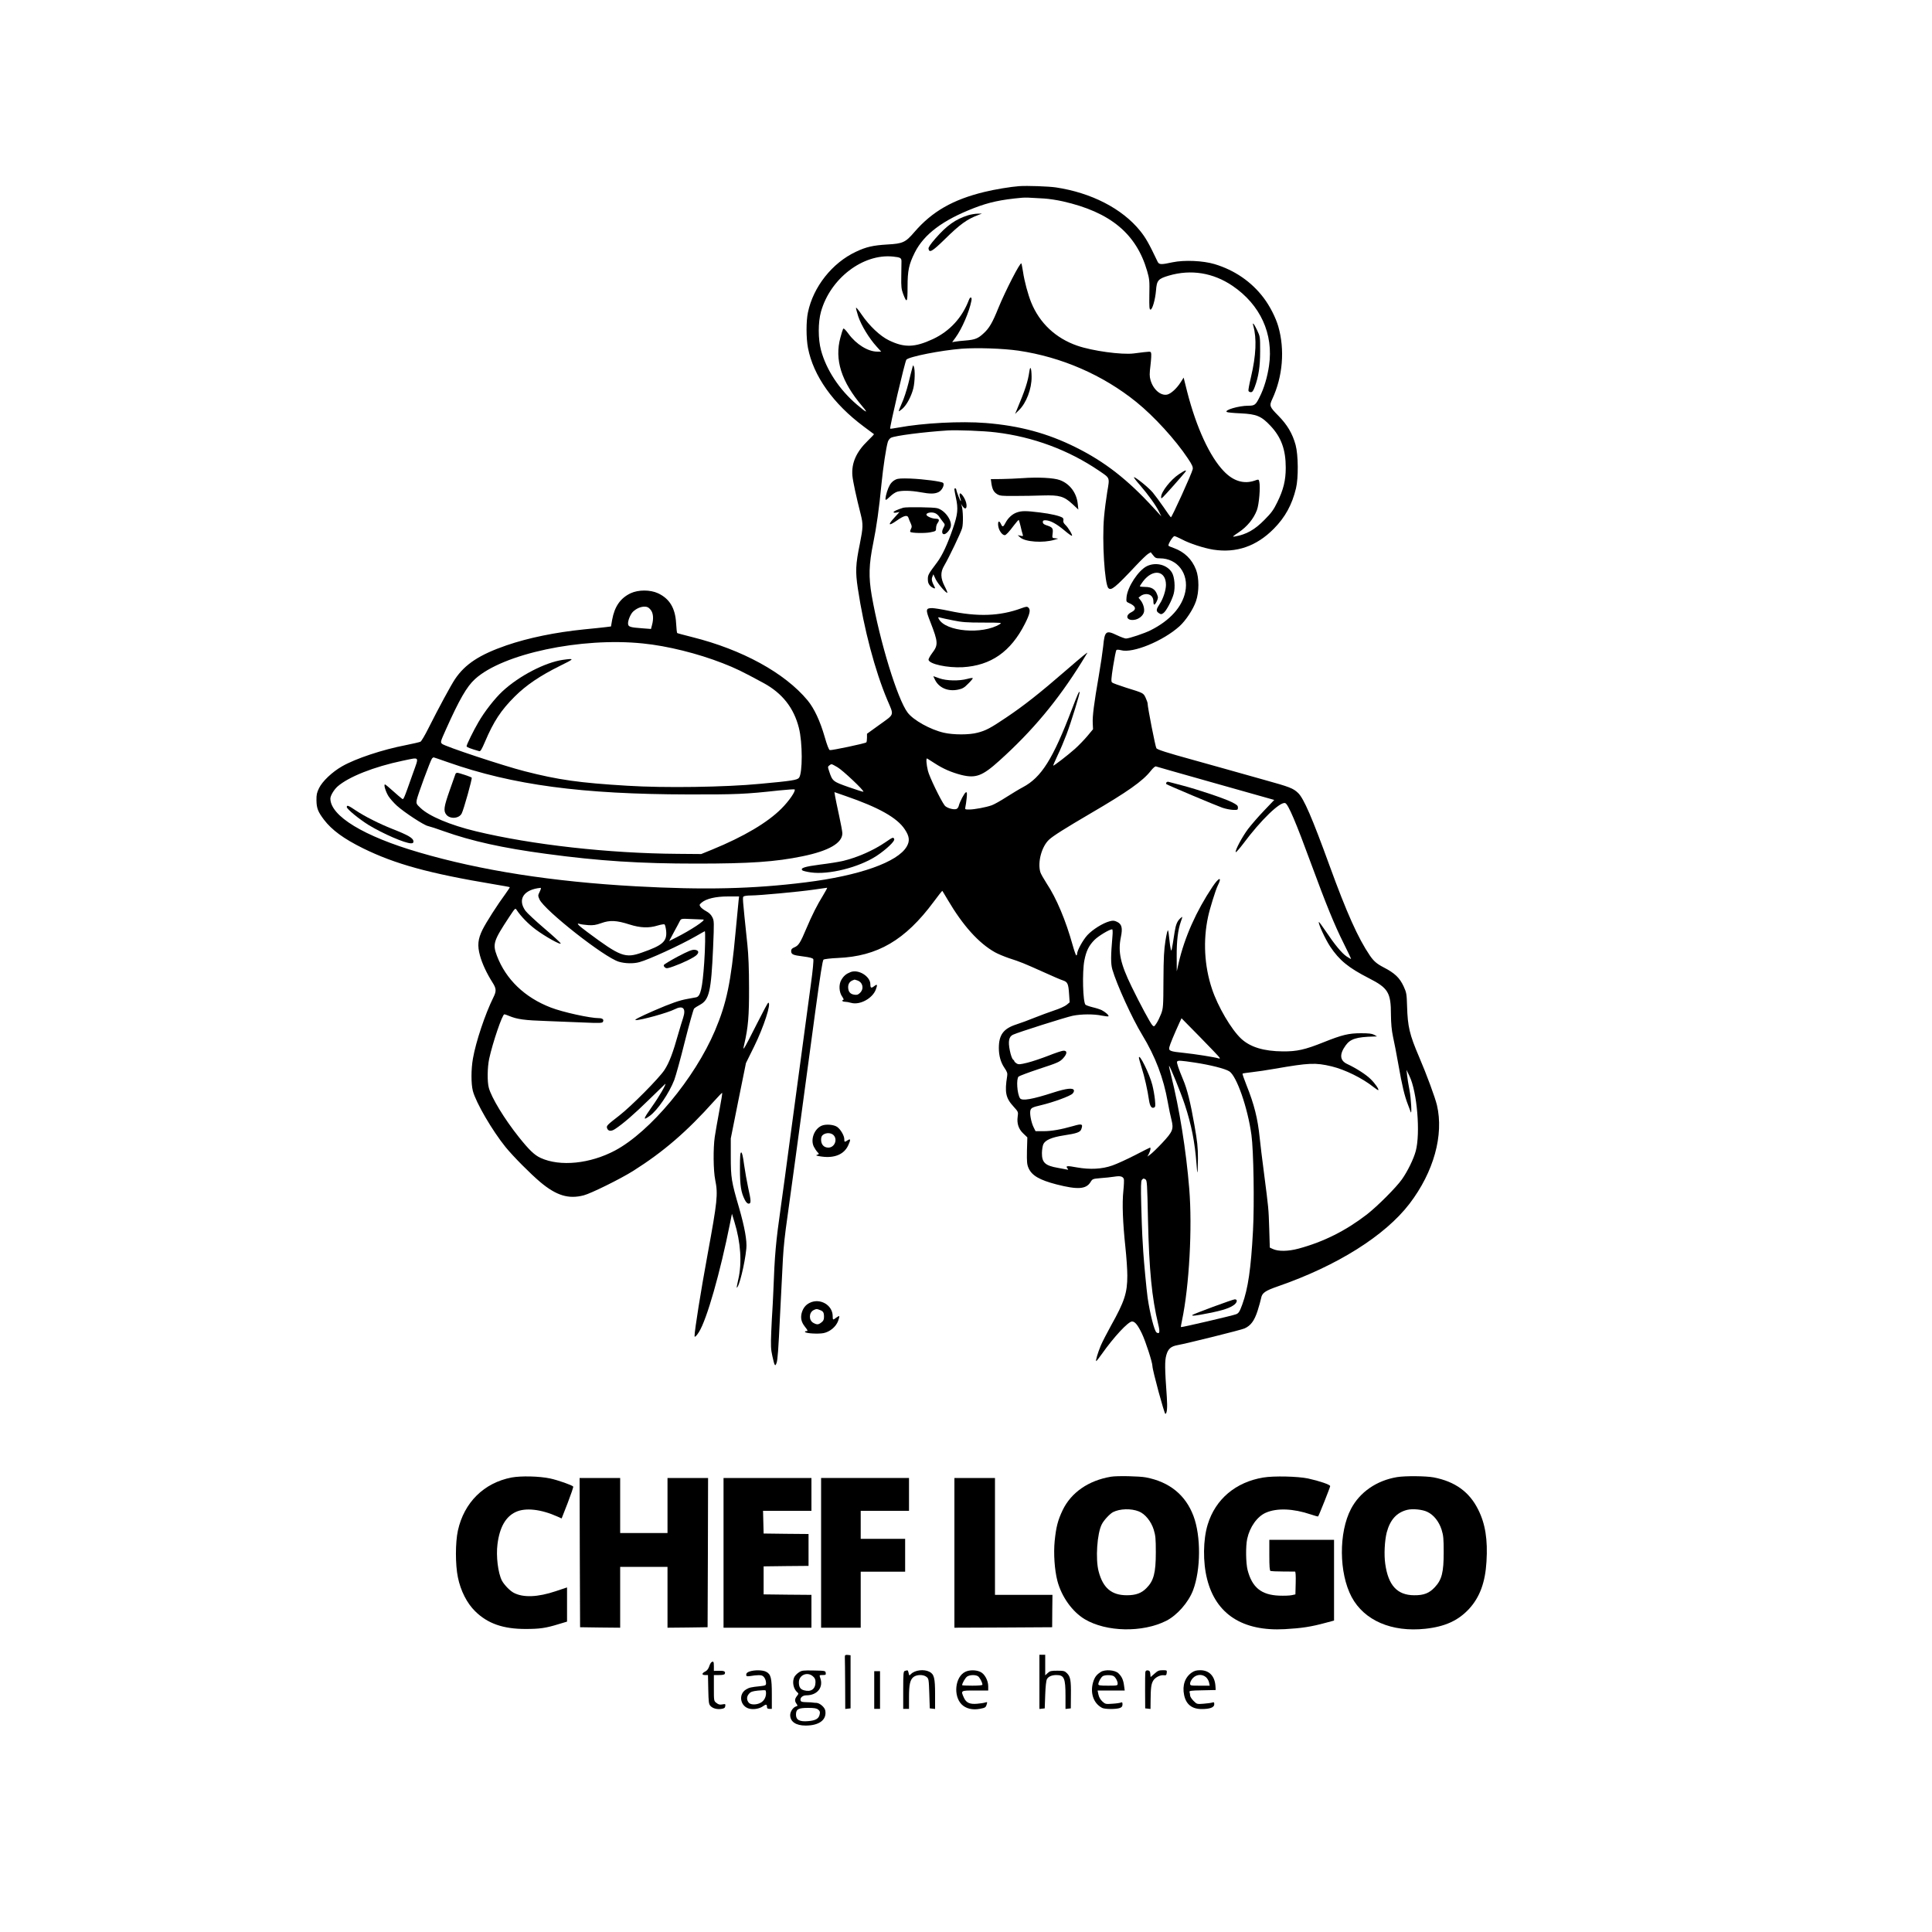 <?xml version="1.0" standalone="no"?>
<!DOCTYPE svg PUBLIC "-//W3C//DTD SVG 20010904//EN"
 "http://www.w3.org/TR/2001/REC-SVG-20010904/DTD/svg10.dtd">
<svg version="1.0" xmlns="http://www.w3.org/2000/svg"
 width="2000pt" height="2000pt" viewBox="0 0 2000 2000"
 preserveAspectRatio="xMidYMid meet">
<g transform="translate(0,2000) scale(0.1,-0.1)"
fill="#000000" stroke="none">
<path d="M10550 18073 c-85 -6 -255 -34 -360 -60 -325 -79 -541 -202 -725
-416 -92 -107 -119 -119 -280 -128 -148 -9 -219 -25 -324 -75 -246 -115 -442
-363 -497 -627 -20 -91 -19 -269 0 -368 56 -291 261 -579 578 -815 57 -42 104
-77 106 -79 1 -1 -28 -32 -65 -68 -119 -115 -170 -231 -159 -361 5 -58 41
-224 86 -400 26 -104 25 -135 -9 -306 -44 -213 -47 -287 -21 -460 63 -420 177
-851 305 -1155 71 -166 77 -144 -77 -255 l-133 -96 0 -41 c0 -23 -3 -44 -7
-48 -10 -11 -362 -85 -378 -80 -10 3 -29 53 -53 137 -48 166 -108 294 -177
378 -237 285 -678 526 -1195 655 -82 21 -152 39 -155 42 -3 3 -8 48 -11 102
-9 157 -68 254 -188 310 -81 37 -202 37 -282 0 -106 -50 -167 -137 -192 -275
l-12 -69 -55 -7 c-30 -4 -129 -14 -220 -23 -298 -30 -578 -87 -808 -166 -278
-96 -427 -194 -531 -348 -42 -62 -173 -305 -275 -508 -36 -73 -74 -136 -83
-141 -10 -5 -79 -21 -154 -36 -239 -46 -517 -138 -658 -219 -102 -58 -203
-154 -238 -225 -23 -47 -28 -69 -27 -127 1 -82 16 -119 78 -201 81 -106 203
-196 403 -295 333 -164 685 -261 1363 -374 85 -14 156 -27 157 -29 2 -2 -18
-32 -43 -67 -85 -115 -202 -298 -239 -373 -48 -97 -55 -164 -26 -269 22 -82
71 -186 129 -277 41 -64 42 -90 9 -156 -84 -169 -181 -458 -211 -631 -20 -112
-20 -262 -1 -336 32 -122 200 -410 339 -582 81 -99 256 -275 359 -362 167
-140 293 -178 450 -137 76 20 378 169 512 253 313 198 555 406 839 724 43 48
80 86 82 84 3 -2 -11 -87 -30 -188 -19 -101 -40 -222 -47 -269 -17 -119 -15
-347 5 -445 30 -148 22 -220 -79 -770 -70 -380 -135 -786 -135 -846 0 -17 20
1 45 41 82 130 220 614 323 1130 l19 95 26 -85 c65 -211 79 -424 40 -593 -11
-48 -18 -87 -17 -87 24 0 84 245 100 404 8 82 -17 221 -76 426 -78 266 -85
309 -85 525 l0 190 78 390 79 390 84 170 c101 205 182 455 147 455 -5 0 -58
-100 -120 -223 -61 -122 -118 -231 -127 -242 -13 -18 -13 -14 -1 37 40 173 50
290 49 583 0 193 -6 342 -17 445 -53 507 -52 491 -37 501 8 5 40 9 70 9 91 0
506 39 650 60 74 11 138 20 142 20 4 0 -15 -35 -41 -78 -61 -98 -115 -205
-175 -347 -60 -143 -79 -173 -121 -191 -26 -11 -35 -20 -35 -38 0 -36 18 -44
124 -57 70 -9 99 -17 105 -28 5 -9 -5 -118 -25 -261 -80 -589 -179 -1324 -225
-1670 -27 -206 -65 -485 -84 -620 -55 -387 -65 -501 -80 -900 -4 -85 -8 -173
-10 -195 -2 -22 -7 -117 -11 -211 -6 -144 -4 -184 11 -250 23 -105 29 -115 44
-73 11 31 19 135 36 494 8 157 23 464 30 590 7 125 21 251 46 425 18 124 103
749 289 2130 52 382 75 528 85 536 8 6 75 14 147 17 412 17 698 184 993 581
48 65 88 116 90 114 1 -2 27 -43 56 -93 157 -267 320 -448 489 -543 30 -17 96
-44 145 -61 119 -38 159 -55 355 -143 91 -41 182 -81 203 -87 49 -16 57 -35
64 -140 l6 -87 -31 -26 c-17 -14 -75 -41 -129 -58 -54 -18 -145 -52 -203 -75
-58 -24 -143 -55 -189 -70 -133 -43 -181 -107 -181 -244 0 -79 19 -148 57
-204 29 -42 34 -58 29 -87 -27 -168 -15 -227 66 -315 49 -54 50 -56 43 -104
-10 -71 9 -129 58 -175 l42 -40 -4 -137 c-2 -119 0 -143 17 -182 34 -76 112
-122 289 -168 220 -56 306 -50 352 24 20 33 23 34 103 41 46 3 110 10 142 15
62 10 89 4 100 -24 3 -9 1 -64 -5 -123 -14 -129 -6 -328 21 -582 11 -102 20
-234 20 -295 0 -179 -29 -268 -169 -518 -43 -78 -91 -171 -106 -207 -31 -74
-56 -160 -47 -160 4 1 30 33 57 72 124 176 274 338 314 338 30 0 59 -36 102
-125 39 -82 109 -299 109 -337 0 -42 124 -498 134 -495 17 6 22 65 15 172 -22
303 -22 379 -5 438 18 64 48 90 115 102 103 19 659 157 694 173 65 29 102 79
136 184 16 51 32 109 36 130 10 54 41 76 177 123 611 212 1106 523 1360 855
250 328 356 710 283 1020 -19 79 -106 316 -185 500 -99 231 -118 314 -124 524
-4 128 -6 140 -36 206 -42 89 -91 136 -207 196 -71 37 -102 64 -142 122 -123
181 -240 443 -418 932 -180 495 -266 694 -325 751 -51 49 -88 63 -344 134
-131 37 -315 88 -409 115 -93 26 -246 69 -340 95 -265 73 -362 104 -374 119
-10 12 -91 424 -91 464 0 9 -10 35 -21 60 -24 49 -20 47 -204 104 -71 23 -136
46 -143 53 -11 10 -9 40 11 169 14 87 29 162 34 167 5 5 25 4 48 -2 121 -34
435 95 605 248 65 59 142 175 171 260 33 95 33 242 0 326 -42 108 -119 183
-228 223 -27 9 -52 20 -56 24 -11 10 44 100 61 100 7 0 43 -16 80 -35 76 -41
227 -90 322 -105 239 -37 447 35 627 217 118 120 188 248 229 418 26 107 24
345 -4 449 -33 119 -85 207 -179 303 -91 92 -95 102 -62 173 108 232 131 509
62 750 -27 93 -87 211 -152 297 -126 167 -302 287 -508 349 -121 36 -313 44
-434 19 -119 -26 -140 -25 -155 5 -91 191 -123 248 -182 321 -186 230 -505
394 -872 449 -76 11 -298 19 -380 13z m260 -128 c47 -3 135 -16 195 -30 489
-111 758 -334 870 -720 24 -83 26 -103 23 -245 -2 -129 0 -155 12 -155 19 0
49 102 57 199 8 104 22 120 133 153 229 67 458 30 659 -106 288 -196 426 -497
378 -826 -17 -118 -52 -236 -98 -326 -40 -81 -51 -89 -117 -89 -99 0 -253 -46
-222 -65 7 -5 72 -11 144 -14 164 -8 213 -28 308 -129 111 -118 158 -246 158
-433 0 -132 -24 -229 -88 -359 -38 -78 -61 -110 -132 -181 -102 -104 -188
-152 -308 -173 -29 -5 -23 1 42 44 86 58 153 139 187 228 23 59 38 243 25 296
-6 25 -7 25 -47 11 -111 -39 -222 -6 -320 97 -145 150 -284 451 -379 821 l-37
148 -32 -50 c-41 -64 -100 -117 -139 -126 -67 -14 -145 54 -172 151 -11 38
-11 66 0 155 7 59 10 116 6 125 -7 18 2 18 -181 -5 -124 -15 -426 26 -582 80
-224 77 -391 234 -478 448 -33 81 -71 221 -85 319 -7 42 -14 81 -17 85 -11 17
-166 -285 -239 -464 -60 -149 -94 -207 -150 -258 -58 -55 -91 -68 -189 -76
-44 -3 -93 -9 -109 -12 l-29 -5 35 48 c66 90 143 269 164 381 8 40 -12 46 -26
8 -70 -184 -198 -323 -372 -405 -190 -88 -297 -91 -458 -12 -90 44 -200 148
-280 265 -29 43 -55 75 -58 72 -3 -2 7 -43 22 -89 31 -93 112 -227 190 -313
l48 -53 -41 0 c-95 0 -217 75 -297 184 -33 45 -51 61 -56 52 -4 -7 -17 -48
-28 -90 -63 -228 9 -456 225 -710 67 -79 51 -74 -55 16 -182 155 -317 361
-371 563 -31 115 -31 290 0 399 96 343 434 602 745 570 78 -8 88 -14 88 -50 0
-16 -1 -85 -2 -154 -2 -107 1 -133 19 -182 39 -102 46 -92 46 70 0 171 13 234
75 358 95 189 289 335 612 460 154 60 282 88 498 107 35 3 70 2 230 -8z m-267
-1575 c447 -66 875 -252 1222 -533 182 -147 404 -390 532 -583 44 -65 54 -89
50 -111 -7 -39 -218 -504 -226 -498 -4 2 -38 49 -75 104 -38 55 -89 124 -113
153 -44 52 -175 158 -194 158 -6 0 22 -37 62 -82 86 -100 162 -205 196 -273
l25 -50 -78 85 c-274 299 -509 481 -809 630 -291 145 -580 223 -930 251 -258
21 -650 0 -904 -47 -46 -8 -84 -14 -86 -12 -8 9 154 702 168 715 31 32 358 96
571 113 160 12 428 3 589 -20z m-234 -846 c385 -46 754 -183 1068 -397 116
-79 111 -66 85 -220 -12 -73 -27 -190 -33 -260 -22 -244 6 -696 45 -735 29
-29 68 2 291 239 50 53 103 104 118 114 l29 18 25 -31 c21 -28 31 -32 71 -32
181 0 301 -159 262 -347 -33 -157 -158 -296 -358 -397 -63 -32 -224 -86 -256
-86 -12 0 -55 16 -95 35 -112 54 -126 43 -141 -117 -6 -56 -26 -192 -45 -302
-50 -288 -67 -422 -63 -493 l3 -62 -59 -71 c-33 -39 -91 -99 -129 -133 -72
-64 -220 -178 -224 -173 -2 2 19 50 46 108 28 57 68 154 91 214 48 126 143
435 136 441 -7 7 -20 -23 -79 -177 -197 -517 -316 -707 -508 -809 -35 -18
-112 -65 -172 -103 -59 -38 -127 -76 -150 -84 -58 -21 -180 -44 -234 -44 -44
0 -45 1 -39 28 4 15 9 56 13 91 5 52 3 63 -8 59 -15 -5 -63 -96 -74 -140 -3
-15 -15 -30 -25 -33 -30 -10 -103 12 -121 37 -41 54 -159 299 -173 358 -17 69
-21 134 -8 128 4 -2 39 -24 77 -49 89 -58 173 -94 276 -121 150 -37 218 -12
395 148 342 308 603 621 851 1019 27 44 53 87 58 95 10 16 -49 -32 -220 -180
-271 -235 -433 -363 -619 -488 -165 -111 -211 -135 -297 -157 -85 -23 -250
-23 -349 0 -139 32 -314 129 -374 208 -105 138 -288 734 -372 1212 -33 192
-30 320 16 545 34 168 60 351 85 610 17 173 49 383 66 436 5 17 20 36 32 42
41 22 338 60 587 76 98 6 372 -4 499 -20z m-3575 -1835 c29 -34 34 -93 15
-162 l-10 -38 -92 7 c-121 9 -141 15 -145 43 -5 32 24 103 51 129 35 33 79 52
119 52 28 0 42 -7 62 -31z m-79 -350 c253 -25 569 -104 825 -204 138 -54 196
-82 425 -206 193 -105 313 -257 365 -464 39 -152 39 -470 1 -517 -19 -23 -75
-32 -401 -62 -359 -35 -993 -44 -1375 -20 -500 30 -715 61 -1063 150 -217 55
-830 258 -856 284 -18 17 -17 21 39 146 139 311 217 447 302 524 286 262 1098
435 1738 369z m-2017 -1230 c671 -236 1385 -331 2487 -333 499 -1 590 3 937
41 87 9 160 14 164 11 14 -15 -57 -119 -136 -198 -144 -145 -391 -291 -718
-425 l-113 -46 -242 2 c-719 5 -1511 94 -2092 234 -265 64 -484 156 -573 242
-42 39 -44 45 -38 82 7 43 142 409 158 429 6 6 13 12 16 12 3 0 71 -23 150
-51z m-362 -111 c-102 -288 -98 -278 -116 -265 -10 7 -50 41 -90 77 -40 36
-77 67 -83 69 -19 7 4 -73 35 -122 17 -26 56 -70 87 -98 78 -70 278 -201 321
-210 19 -4 94 -28 165 -54 287 -102 610 -174 1060 -234 548 -74 970 -101 1556
-101 549 0 816 18 1097 76 273 56 412 137 412 238 0 16 -15 99 -34 185 -19 86
-37 175 -41 198 l-7 43 115 -40 c343 -118 534 -225 613 -345 49 -73 54 -121
20 -179 -94 -161 -490 -301 -1046 -370 -543 -68 -1047 -80 -1758 -41 -865 48
-1606 164 -2244 351 -573 167 -917 377 -918 557 0 30 37 92 74 125 115 101
378 205 675 267 181 37 170 51 107 -127z m4393 60 c52 -29 279 -243 269 -254
-3 -2 -71 19 -153 48 -162 57 -168 61 -201 162 -16 47 -16 50 2 63 23 17 18
18 83 -19z m3863 -153 c304 -86 577 -162 606 -171 l53 -15 -104 -109 c-58 -60
-132 -146 -166 -190 -61 -81 -136 -221 -129 -241 2 -6 37 33 78 87 183 246
384 440 435 420 31 -11 111 -200 269 -631 155 -421 240 -629 333 -815 45 -90
81 -166 79 -167 -1 -2 -22 10 -46 26 -50 33 -126 126 -218 264 -36 53 -67 95
-69 93 -11 -11 66 -178 117 -255 96 -143 189 -219 400 -327 200 -102 229 -148
229 -379 1 -93 7 -157 21 -225 12 -52 37 -183 56 -290 38 -218 64 -326 99
-415 13 -33 25 -67 28 -75 14 -41 5 138 -12 225 -11 55 -22 125 -25 155 l-6
55 31 -65 c79 -164 114 -590 65 -775 -22 -82 -85 -211 -143 -293 -60 -85 -253
-278 -363 -364 -218 -168 -447 -283 -705 -353 -110 -30 -213 -31 -270 -4 l-30
14 -6 196 c-7 213 -6 201 -54 574 -19 143 -39 309 -45 369 -20 197 -56 342
-137 544 -25 62 -43 115 -40 118 2 3 47 9 98 15 52 6 157 21 234 35 358 62
421 65 590 25 139 -34 317 -121 435 -215 24 -19 46 -33 48 -31 9 8 -32 68 -79
114 -47 47 -150 113 -244 157 -76 36 -81 101 -14 193 48 66 109 86 289 91 l35
1 -30 17 c-23 12 -55 16 -135 16 -128 0 -195 -16 -390 -94 -192 -77 -275 -95
-420 -94 -200 2 -336 44 -431 131 -103 96 -242 333 -303 517 -79 237 -93 501
-40 746 17 82 79 280 99 320 49 97 15 92 -52 -8 -170 -254 -291 -526 -352
-792 l-19 -85 -1 155 c-1 158 13 274 43 359 20 56 20 58 -5 35 -32 -29 -47
-64 -59 -140 -31 -201 -33 -210 -40 -182 -4 14 -11 62 -15 105 -4 44 -10 85
-14 92 -4 6 -16 -41 -26 -106 -15 -93 -20 -178 -21 -408 -1 -276 -3 -293 -24
-350 -13 -33 -34 -77 -48 -98 -24 -36 -26 -37 -43 -20 -21 22 -128 221 -214
398 -117 239 -143 362 -112 513 20 95 10 136 -39 159 -29 14 -42 15 -77 6 -71
-19 -176 -85 -230 -143 -47 -51 -107 -160 -107 -195 0 -8 -4 -15 -8 -15 -5 0
-21 46 -37 103 -72 259 -169 490 -271 643 -30 47 -60 99 -65 117 -29 103 14
264 91 335 40 38 167 118 430 272 380 222 538 333 621 438 24 31 47 51 55 48
7 -3 262 -75 566 -161z m-6945 -1136 c-19 -39 -19 -41 -2 -80 52 -113 673
-602 822 -645 65 -19 151 -21 212 -4 97 26 424 176 586 269 48 28 89 51 91 51
7 0 4 -187 -6 -325 -19 -268 -38 -350 -83 -359 -12 -3 -53 -10 -92 -17 -80
-14 -167 -44 -345 -121 -150 -66 -211 -97 -188 -98 55 -1 329 75 400 111 88
45 122 12 90 -87 -11 -32 -32 -102 -47 -154 -60 -214 -97 -310 -147 -387 -56
-85 -341 -373 -467 -471 -128 -99 -134 -106 -127 -130 11 -33 42 -37 84 -9 81
53 199 155 354 307 90 88 164 160 165 160 13 0 -66 -136 -137 -235 -94 -133
-98 -150 -23 -96 80 58 199 233 253 371 16 43 66 223 110 401 45 178 88 330
95 338 8 8 35 26 62 40 95 52 115 139 135 592 11 264 11 277 -8 314 -13 26
-33 46 -63 62 -24 13 -51 33 -59 45 -14 20 -13 23 11 44 48 41 146 64 274 64
l114 0 -5 -42 c-3 -24 -17 -169 -31 -323 -48 -525 -93 -739 -214 -1025 -210
-494 -670 -1045 -1032 -1239 -261 -139 -571 -170 -772 -78 -64 29 -119 82
-226 216 -150 188 -284 409 -311 511 -17 63 -15 211 4 300 36 166 136 460 157
460 5 0 26 -7 47 -16 86 -36 159 -46 397 -54 132 -5 314 -12 403 -16 131 -6
166 -4 172 6 15 24 -1 40 -39 40 -93 0 -375 62 -499 110 -270 104 -465 291
-558 536 -46 122 -35 155 125 398 65 98 65 99 80 75 44 -66 119 -143 195 -200
99 -74 269 -169 260 -144 -4 8 -80 79 -170 155 -90 77 -178 159 -194 181 -86
119 -19 221 156 238 7 1 3 -16 -9 -40z m1693 -288 c34 -2 -129 -110 -282 -187
l-71 -36 50 94 c28 51 56 103 62 116 12 22 16 23 119 18 59 -2 114 -5 122 -5z
m-764 -51 c113 -36 202 -39 292 -11 33 10 65 15 71 12 6 -4 13 -34 17 -67 10
-109 -33 -149 -251 -225 -173 -61 -222 -43 -563 211 -100 74 -123 99 -79 85
12 -4 51 -9 87 -12 52 -3 78 1 135 21 88 32 157 29 291 -14z m5000 -122 c-18
-206 -18 -285 -1 -344 45 -155 205 -507 309 -677 136 -224 221 -446 265 -697
11 -63 28 -145 38 -182 24 -97 14 -122 -97 -241 -50 -53 -105 -106 -122 -118
l-30 -22 16 31 c15 30 21 62 11 62 -2 0 -73 -35 -157 -79 -84 -43 -189 -91
-233 -106 -107 -38 -232 -44 -367 -20 -101 19 -120 17 -98 -10 12 -14 10 -16
-11 -11 -13 3 -52 10 -86 16 -134 23 -168 55 -167 155 1 34 7 74 15 91 20 42
87 71 209 90 138 21 173 33 184 66 19 53 6 58 -82 32 -130 -37 -226 -54 -311
-54 l-81 0 -19 38 c-27 53 -45 151 -33 182 9 22 23 29 108 49 127 30 302 94
327 120 11 11 17 26 14 35 -10 27 -79 19 -210 -23 -222 -72 -328 -90 -348 -60
-30 47 -40 199 -15 224 7 7 105 44 217 81 186 61 207 70 242 106 46 49 48 84
4 81 -16 -1 -85 -24 -155 -52 -70 -27 -167 -60 -216 -72 -78 -19 -91 -20 -112
-8 -12 8 -23 18 -23 22 0 5 -7 14 -15 20 -9 7 -23 46 -32 91 -20 96 -10 146
33 165 56 26 546 181 618 196 90 18 218 19 303 1 35 -7 65 -10 67 -6 6 10 -33
44 -70 63 -16 8 -59 22 -94 30 -36 9 -69 21 -74 26 -27 27 -35 336 -12 457 19
98 45 153 104 213 40 41 156 111 184 111 5 0 7 -29 3 -72z m1108 -1255 c6 -12
4 -14 -10 -9 -43 13 -247 45 -354 56 -148 15 -164 21 -155 60 6 28 48 129 104
252 l22 47 192 -195 c106 -108 196 -203 201 -211z m-254 -53 c158 -24 310 -62
355 -90 76 -47 191 -375 230 -660 22 -158 31 -712 16 -990 -21 -393 -51 -599
-111 -764 -28 -76 -37 -90 -64 -101 -35 -14 -566 -138 -571 -133 -2 2 3 32 11
68 75 359 108 959 75 1365 -32 395 -102 829 -187 1169 -14 54 -24 100 -22 102
7 6 122 -277 163 -401 69 -210 104 -389 121 -613 3 -51 8 -91 10 -89 2 2 4 67
5 144 0 117 -6 173 -36 344 -41 236 -76 376 -118 474 -46 110 -68 175 -62 185
9 14 32 13 185 -10z m-512 -1209 c16 -10 18 -40 26 -421 12 -522 40 -803 105
-1075 21 -84 16 -109 -16 -89 -23 14 -69 197 -93 361 -12 90 -37 354 -45 473
-3 52 -7 129 -10 170 -3 41 -7 184 -11 318 -5 184 -3 246 6 257 14 17 20 18
38 6z"/>
<path d="M10020 17771 c-129 -41 -219 -105 -335 -238 -51 -58 -75 -93 -73
-107 7 -48 39 -29 167 96 159 157 234 210 350 253 l36 14 -45 -1 c-25 0 -70
-8 -100 -17z"/>
<path d="M12974 16628 c37 -131 29 -307 -24 -532 -17 -71 -29 -135 -26 -142 3
-8 14 -14 25 -14 15 0 25 14 40 54 40 108 56 213 56 371 0 148 0 151 -32 218
-31 66 -52 89 -39 45z"/>
<path d="M9445 16195 c-5 -16 -23 -89 -41 -162 -18 -73 -49 -167 -69 -209 -19
-42 -33 -79 -31 -81 2 -2 19 9 38 26 45 39 93 131 113 212 16 68 19 191 5 224
-7 18 -8 17 -15 -10z"/>
<path d="M10656 16155 c-16 -107 -41 -185 -131 -400 l-17 -40 40 39 c76 73
133 222 131 346 -1 90 -14 121 -23 55z"/>
<path d="M12203 15090 c-84 -56 -183 -182 -183 -234 0 -19 0 -19 21 0 20 18
196 216 228 257 22 28 -3 20 -66 -23z"/>
<path d="M10580 15050 c-58 -4 -154 -8 -214 -9 l-109 -1 6 -44 c9 -61 24 -90
60 -112 28 -17 51 -19 182 -18 83 0 213 2 290 5 174 5 219 -8 309 -91 l59 -55
-6 57 c-11 115 -82 210 -185 248 -63 24 -229 32 -392 20z"/>
<path d="M9275 15037 c-38 -18 -60 -43 -79 -89 -20 -48 -36 -117 -27 -122 4
-3 24 13 46 35 21 21 55 44 74 49 51 14 142 12 236 -5 104 -19 150 -19 191 1
36 17 65 77 47 95 -15 15 -200 39 -338 45 -90 3 -127 1 -150 -9z"/>
<path d="M9880 14933 c1 -10 7 -47 15 -83 26 -117 20 -174 -31 -322 -57 -165
-109 -276 -162 -348 -92 -122 -97 -132 -97 -176 0 -31 6 -49 24 -68 22 -23 58
-37 49 -18 -32 61 -37 83 -27 109 l11 28 24 -51 c22 -47 111 -150 121 -140 2
2 -10 33 -28 67 -43 84 -45 146 -6 211 53 91 174 344 187 391 13 47 10 186 -5
232 l-7 20 13 -20 c31 -50 56 -29 40 33 -14 50 -58 111 -66 90 -3 -8 -1 -27 5
-43 6 -15 9 -30 6 -32 -4 -5 -46 101 -46 117 0 5 -4 12 -10 15 -5 3 -10 -2
-10 -12z"/>
<path d="M9350 14744 c-67 -22 -100 -37 -100 -46 0 -6 12 -8 31 -4 l31 6 -51
-56 c-74 -80 -65 -94 21 -34 78 55 113 63 123 28 4 -13 14 -38 23 -56 12 -28
13 -37 2 -58 -7 -13 -10 -27 -7 -30 13 -13 154 -16 210 -4 55 11 57 13 57 43
0 18 7 41 15 51 23 31 18 46 -15 46 -41 0 -100 26 -100 43 0 19 52 29 87 16
15 -5 36 -22 45 -37 10 -15 27 -39 40 -55 22 -27 22 -28 4 -62 -19 -35 -16
-65 7 -65 19 0 52 33 66 68 26 62 -52 178 -136 201 -37 11 -324 14 -353 5z"/>
<path d="M10526 14695 c-47 -16 -91 -57 -117 -107 -23 -45 -32 -47 -47 -13
-20 43 -35 30 -28 -22 7 -46 41 -93 67 -93 13 0 44 33 97 104 24 32 46 56 48
53 3 -3 11 -31 19 -64 7 -32 16 -69 21 -82 7 -22 5 -23 -22 -17 l-29 6 27 -24
c51 -46 237 -59 353 -24 l40 12 -32 4 c-32 3 -32 3 -26 50 6 54 -1 64 -63 84
-28 9 -39 19 -39 33 0 16 6 20 32 19 48 -3 111 -37 192 -105 40 -34 75 -59 78
-55 8 7 -40 87 -70 114 -16 16 -23 30 -19 44 3 11 -1 24 -9 29 -30 19 -119 40
-234 54 -145 18 -188 18 -239 0z"/>
<path d="M11872 14139 c-88 -44 -200 -214 -210 -320 -4 -46 -3 -49 24 -61 73
-31 83 -67 27 -95 -69 -33 -51 -89 25 -80 50 5 97 44 105 84 6 34 -9 85 -35
118 l-22 28 23 18 c13 11 38 19 57 19 45 0 74 -30 74 -75 0 -45 13 -45 35 1
15 32 15 41 3 71 -20 54 -58 77 -123 77 -30 0 -55 3 -55 7 0 4 15 27 33 51
102 134 237 113 237 -37 0 -53 -29 -143 -63 -194 -39 -59 -42 -77 -12 -97 23
-15 27 -15 48 -1 28 18 89 132 107 200 18 67 9 176 -19 221 -50 81 -167 110
-259 65z"/>
<path d="M10575 13704 c-224 -83 -456 -91 -753 -27 -70 15 -147 27 -171 28
-69 0 -71 -14 -21 -141 83 -213 84 -240 19 -326 -22 -29 -38 -60 -37 -68 8
-45 196 -85 353 -77 293 17 498 160 645 450 50 99 60 143 38 165 -15 15 -23
14 -73 -4z m-710 -126 c92 -19 143 -23 311 -23 193 0 200 -1 173 -17 -180
-109 -560 -77 -630 54 -10 19 -9 20 12 15 13 -4 74 -17 134 -29z"/>
<path d="M9680 12961 c41 -82 135 -122 238 -100 45 9 64 20 103 60 27 26 49
52 49 58 0 5 -25 2 -57 -7 -86 -23 -215 -20 -288 6 -32 12 -61 22 -62 22 -2 0
6 -18 17 -39z"/>
<path d="M5825 13169 c-183 -27 -450 -165 -622 -324 -79 -73 -187 -210 -251
-322 -50 -85 -122 -232 -122 -248 0 -10 43 -26 131 -51 13 -4 26 19 60 98 88
208 166 327 308 468 118 118 264 216 466 316 155 76 158 81 30 63z"/>
<path d="M4715 11988 c-2 -7 -29 -83 -60 -170 -60 -170 -66 -212 -35 -251 38
-48 131 -42 159 11 21 39 112 365 104 372 -10 9 -132 50 -150 50 -8 0 -16 -6
-18 -12z"/>
<path d="M3590 11645 c0 -20 127 -124 225 -185 150 -91 378 -190 440 -190 18
0 25 5 25 18 0 35 -48 64 -221 132 -138 55 -282 128 -374 189 -80 54 -95 60
-95 36z"/>
<path d="M9170 11284 c-126 -87 -299 -163 -451 -198 -35 -8 -138 -25 -229 -36
-161 -21 -208 -36 -184 -60 5 -5 44 -15 87 -21 185 -27 497 51 680 170 100 66
192 153 184 174 -9 23 -13 22 -87 -29z"/>
<path d="M12075 11900 c-4 -6 -4 -14 -1 -17 9 -9 515 -222 581 -245 33 -11 83
-21 110 -22 47 -1 50 0 50 24 0 21 -11 30 -65 57 -79 39 -350 130 -515 173
-66 17 -127 33 -137 36 -9 3 -19 0 -23 -6z"/>
<path d="M7015 10097 c-76 -41 -141 -80 -143 -87 -3 -7 3 -19 13 -26 14 -11
29 -9 89 13 93 33 208 89 235 115 32 29 23 52 -19 56 -27 2 -66 -14 -175 -71z"/>
<path d="M11790 9050 c0 -7 13 -54 29 -105 28 -86 61 -231 76 -337 9 -58 26
-84 50 -74 16 6 17 15 11 81 -4 41 -16 110 -27 153 -28 113 -139 337 -139 282z"/>
<path d="M12558 6472 c-114 -42 -210 -80 -214 -84 -13 -14 32 -9 167 18 150
29 226 55 269 90 30 26 31 55 1 53 -9 0 -109 -35 -223 -77z"/>
<path d="M8805 9937 c-46 -18 -71 -39 -95 -80 -29 -48 -25 -128 9 -175 12 -18
18 -32 12 -32 -6 0 -11 -4 -11 -10 0 -5 11 -10 25 -10 14 0 44 -5 68 -12 89
-24 218 46 253 137 20 54 16 62 -18 35 -29 -22 -38 -18 -38 20 0 83 -123 159
-205 127z m72 -87 c55 -20 69 -85 27 -127 -21 -21 -32 -24 -61 -20 -43 7 -62
31 -63 78 0 35 17 60 50 72 8 3 15 6 16 6 1 1 15 -4 31 -9z"/>
<path d="M8504 8346 c-76 -34 -116 -144 -79 -217 10 -19 26 -44 37 -55 19 -21
19 -21 -4 -29 -18 -6 -6 -10 50 -18 132 -18 231 24 273 117 27 59 25 72 -6 52
-32 -21 -35 -21 -35 12 0 35 -37 99 -72 125 -35 26 -121 33 -164 13z m126 -98
c43 -47 8 -128 -55 -128 -46 0 -75 32 -75 81 0 28 6 42 22 53 33 23 83 20 108
-6z"/>
<path d="M7660 7902 c0 -176 11 -245 50 -322 13 -26 27 -40 40 -40 27 0 26 28
-5 165 -13 60 -32 167 -42 237 -12 89 -21 128 -30 128 -10 0 -13 -37 -13 -168z"/>
<path d="M8382 6513 c-42 -20 -69 -55 -83 -105 -13 -52 -4 -94 32 -140 33 -42
35 -48 13 -48 -8 0 -13 -4 -10 -9 10 -15 139 -22 193 -11 65 14 126 65 149
125 9 25 15 48 12 50 -3 3 -16 -4 -31 -15 -34 -27 -37 -26 -37 15 0 115 -131
191 -238 138z m105 -74 c35 -13 43 -25 43 -71 0 -28 -6 -42 -26 -57 -32 -25
-46 -26 -83 -6 -50 26 -49 108 2 133 29 14 31 14 64 1z"/>
<path d="M5296 4705 c-286 -55 -492 -258 -556 -550 -27 -124 -27 -353 0 -483
28 -139 94 -269 179 -352 129 -127 289 -183 521 -183 148 0 210 9 343 50 l87
26 0 177 0 177 -117 -39 c-185 -62 -334 -68 -432 -18 -41 20 -101 83 -125 127
-41 80 -62 254 -46 378 22 175 85 285 189 333 100 47 262 29 433 -48 l42 -19
63 161 c34 89 60 165 57 169 -9 14 -159 67 -239 84 -113 24 -301 28 -399 10z"/>
<path d="M11500 4713 c-232 -39 -411 -163 -499 -345 -50 -105 -68 -173 -83
-320 -13 -130 -1 -302 28 -413 43 -164 154 -320 285 -398 223 -132 596 -139
841 -16 113 57 231 191 279 318 80 213 82 559 4 767 -82 218 -248 353 -492
400 -69 13 -300 18 -363 7z m289 -359 c64 -25 127 -102 154 -188 19 -62 22
-93 22 -236 0 -213 -22 -295 -97 -370 -52 -53 -110 -74 -203 -74 -158 0 -247
75 -292 247 -34 127 -16 395 33 488 21 42 82 107 115 125 72 37 188 40 268 8z"/>
<path d="M13079 4705 c-287 -47 -497 -224 -577 -487 -48 -156 -51 -389 -6
-565 91 -363 368 -542 804 -518 176 10 270 24 428 67 l82 22 0 418 0 418 -335
0 -335 0 0 -159 c0 -118 3 -160 13 -164 6 -2 64 -5 127 -5 63 0 120 -1 126 -1
6 -1 9 -41 7 -118 l-3 -118 -37 -8 c-21 -5 -81 -7 -133 -5 -184 8 -278 85
-325 265 -18 70 -21 246 -4 323 26 122 103 231 192 270 114 51 285 44 465 -17
41 -14 75 -23 77 -21 8 8 125 302 125 314 0 15 -111 53 -230 79 -105 22 -352
28 -461 10z"/>
<path d="M14462 4709 c-211 -35 -385 -155 -476 -328 -129 -245 -126 -665 6
-913 130 -243 414 -366 762 -329 204 22 340 84 453 205 111 121 168 273 181
490 14 228 -12 392 -86 539 -91 183 -239 290 -460 333 -81 15 -295 17 -380 3z
m314 -360 c66 -31 120 -100 147 -183 19 -61 22 -93 22 -236 0 -207 -19 -283
-92 -361 -58 -62 -114 -84 -214 -83 -175 1 -268 102 -299 325 -14 95 -6 240
15 324 35 132 102 207 212 235 56 14 159 4 209 -21z"/>
<path d="M6002 3928 l3 -773 208 -3 207 -2 0 315 0 315 245 0 245 0 0 -315 0
-315 208 2 207 3 3 773 2 772 -210 0 -210 0 0 -285 0 -285 -245 0 -245 0 0
285 0 285 -210 0 -210 0 2 -772z"/>
<path d="M7490 3925 l0 -775 455 0 455 0 0 170 0 170 -247 2 -248 3 0 145 0
145 233 3 232 2 0 165 0 165 -232 2 -233 3 -3 118 -3 117 251 0 250 0 0 170 0
170 -455 0 -455 0 0 -775z"/>
<path d="M8500 3925 l0 -775 205 0 205 0 0 290 0 290 230 0 230 0 0 170 0 170
-230 0 -230 0 0 145 0 145 250 0 250 0 0 170 0 170 -455 0 -455 0 0 -775z"/>
<path d="M9880 3925 l0 -775 506 2 506 3 1 168 2 167 -297 0 -298 0 0 605 0
605 -210 0 -210 0 0 -775z"/>
<path d="M8748 2863 c-2 -4 -3 -18 -2 -30 1 -13 2 -136 3 -274 l1 -250 28 3
27 3 0 275 0 275 -27 3 c-14 2 -28 0 -30 -5z"/>
<path d="M10760 2589 l0 -280 28 3 27 3 5 140 c3 88 10 148 18 163 16 27 50
42 98 42 80 0 94 -32 94 -217 l0 -134 28 3 27 3 1 134 c2 156 -5 195 -41 230
-23 23 -33 26 -99 26 -65 0 -78 -3 -100 -24 l-26 -24 0 106 0 107 -30 0 -30 0
0 -281z"/>
<path d="M7364 2792 c-6 -4 -17 -24 -23 -44 -8 -23 -22 -42 -38 -50 -39 -19
-41 -38 -5 -38 l31 0 3 -149 c3 -130 5 -152 22 -170 24 -27 70 -39 116 -31 27
4 36 11 38 29 3 22 1 23 -31 17 -26 -5 -40 -1 -60 15 -27 20 -27 21 -27 155
l0 134 54 0 c36 0 56 4 59 13 9 24 -7 33 -60 31 l-53 -1 0 48 c0 48 -5 56 -26
41z"/>
<path d="M7760 2697 c-24 -8 -35 -18 -35 -32 0 -21 2 -22 87 -9 26 3 58 4 71
0 26 -6 47 -43 47 -81 0 -21 -5 -24 -57 -30 -99 -10 -117 -14 -151 -35 -83
-51 -58 -179 39 -199 46 -10 105 2 139 27 30 22 40 20 40 -10 0 -13 7 -18 25
-18 l25 0 0 150 c0 170 -10 209 -59 234 -35 19 -121 20 -171 3z m170 -223 c0
-50 -26 -90 -69 -107 -42 -17 -93 -14 -110 7 -23 27 -23 63 1 90 19 23 34 28
93 35 39 4 73 5 78 3 4 -2 7 -14 7 -28z"/>
<path d="M8269 2687 c-19 -12 -39 -34 -46 -47 -25 -49 -10 -125 31 -159 14
-12 14 -16 -4 -38 -24 -31 -25 -51 -5 -80 14 -20 14 -22 -5 -28 -30 -9 -60
-54 -60 -89 0 -69 59 -109 160 -109 142 0 221 61 203 157 -7 33 -56 76 -91 78
-15 0 -31 2 -37 3 -5 2 -35 3 -66 4 -47 1 -58 4 -62 20 -6 26 22 51 59 51 116
0 182 84 144 184 -9 25 -8 26 26 26 31 0 35 3 32 22 -3 22 -7 23 -124 25 -112
2 -124 1 -155 -20z m146 -40 c20 -17 27 -32 27 -60 0 -72 -46 -105 -118 -85
-39 10 -54 33 -54 83 0 75 87 113 145 62z m55 -345 c18 -15 21 -24 15 -50 -9
-44 -43 -63 -118 -69 -89 -8 -127 12 -127 67 0 57 24 70 126 70 64 0 87 -4
104 -18z"/>
<path d="M9368 2703 c-16 -4 -18 -22 -18 -199 l0 -194 30 0 30 0 0 118 c0 136
11 183 47 212 34 26 102 27 134 1 23 -18 24 -26 29 -173 l5 -153 28 -3 27 -3
0 151 c0 170 -10 209 -59 234 -56 29 -149 18 -190 -23 -19 -19 -19 -19 -25 10
-3 16 -9 28 -13 28 -5 -1 -16 -3 -25 -6z"/>
<path d="M9992 2693 c-105 -51 -126 -248 -37 -337 43 -43 111 -60 187 -46 58
11 63 14 73 49 7 22 5 23 -16 17 -13 -5 -50 -10 -82 -13 -77 -7 -114 9 -138
61 -35 77 -36 76 116 76 l135 0 0 43 c0 60 -36 128 -80 149 -44 22 -115 23
-158 1z m130 -44 c18 -10 48 -65 48 -89 0 -6 -39 -10 -105 -10 -58 0 -105 2
-105 5 0 20 32 75 51 89 27 18 81 21 111 5z"/>
<path d="M11395 2692 c-38 -24 -59 -49 -73 -87 -43 -119 -7 -236 87 -285 29
-15 146 -15 184 -1 20 8 27 17 27 37 0 21 -3 25 -17 19 -10 -4 -50 -10 -89
-12 -67 -5 -72 -4 -102 23 -20 19 -35 44 -41 72 l-9 42 140 0 141 0 -7 52 c-8
60 -24 94 -60 128 -37 33 -137 40 -181 12z m136 -45 c21 -16 39 -51 39 -76 0
-20 -6 -21 -100 -21 -84 0 -100 3 -100 15 0 24 28 73 47 84 25 14 95 13 114
-2z"/>
<path d="M11857 2693 c-2 -10 -4 -99 -3 -198 l1 -180 28 -3 27 -3 1 93 c1 122
6 166 27 200 19 33 73 61 110 56 23 -3 27 1 30 25 3 26 2 27 -42 27 -39 0 -52
-6 -85 -36 l-40 -35 -3 33 c-2 25 -8 34 -25 36 -14 2 -23 -3 -26 -15z"/>
<path d="M12339 2687 c-72 -48 -102 -135 -81 -234 20 -97 81 -145 182 -145 85
0 130 17 130 49 0 22 -3 24 -22 18 -13 -4 -53 -9 -90 -12 -67 -5 -68 -5 -103
30 -19 19 -35 44 -35 55 0 11 -3 27 -6 36 -5 13 12 16 133 18 l138 3 -3 45
c-8 101 -66 160 -157 160 -38 0 -61 -6 -86 -23z m145 -49 c15 -13 29 -38 32
-55 l7 -33 -102 0 c-100 0 -101 0 -101 24 0 13 13 38 29 55 37 39 96 43 135 9z"/>
<path d="M9050 2505 l0 -195 30 0 30 0 0 195 0 195 -30 0 -30 0 0 -195z"/>
</g>
</svg>
